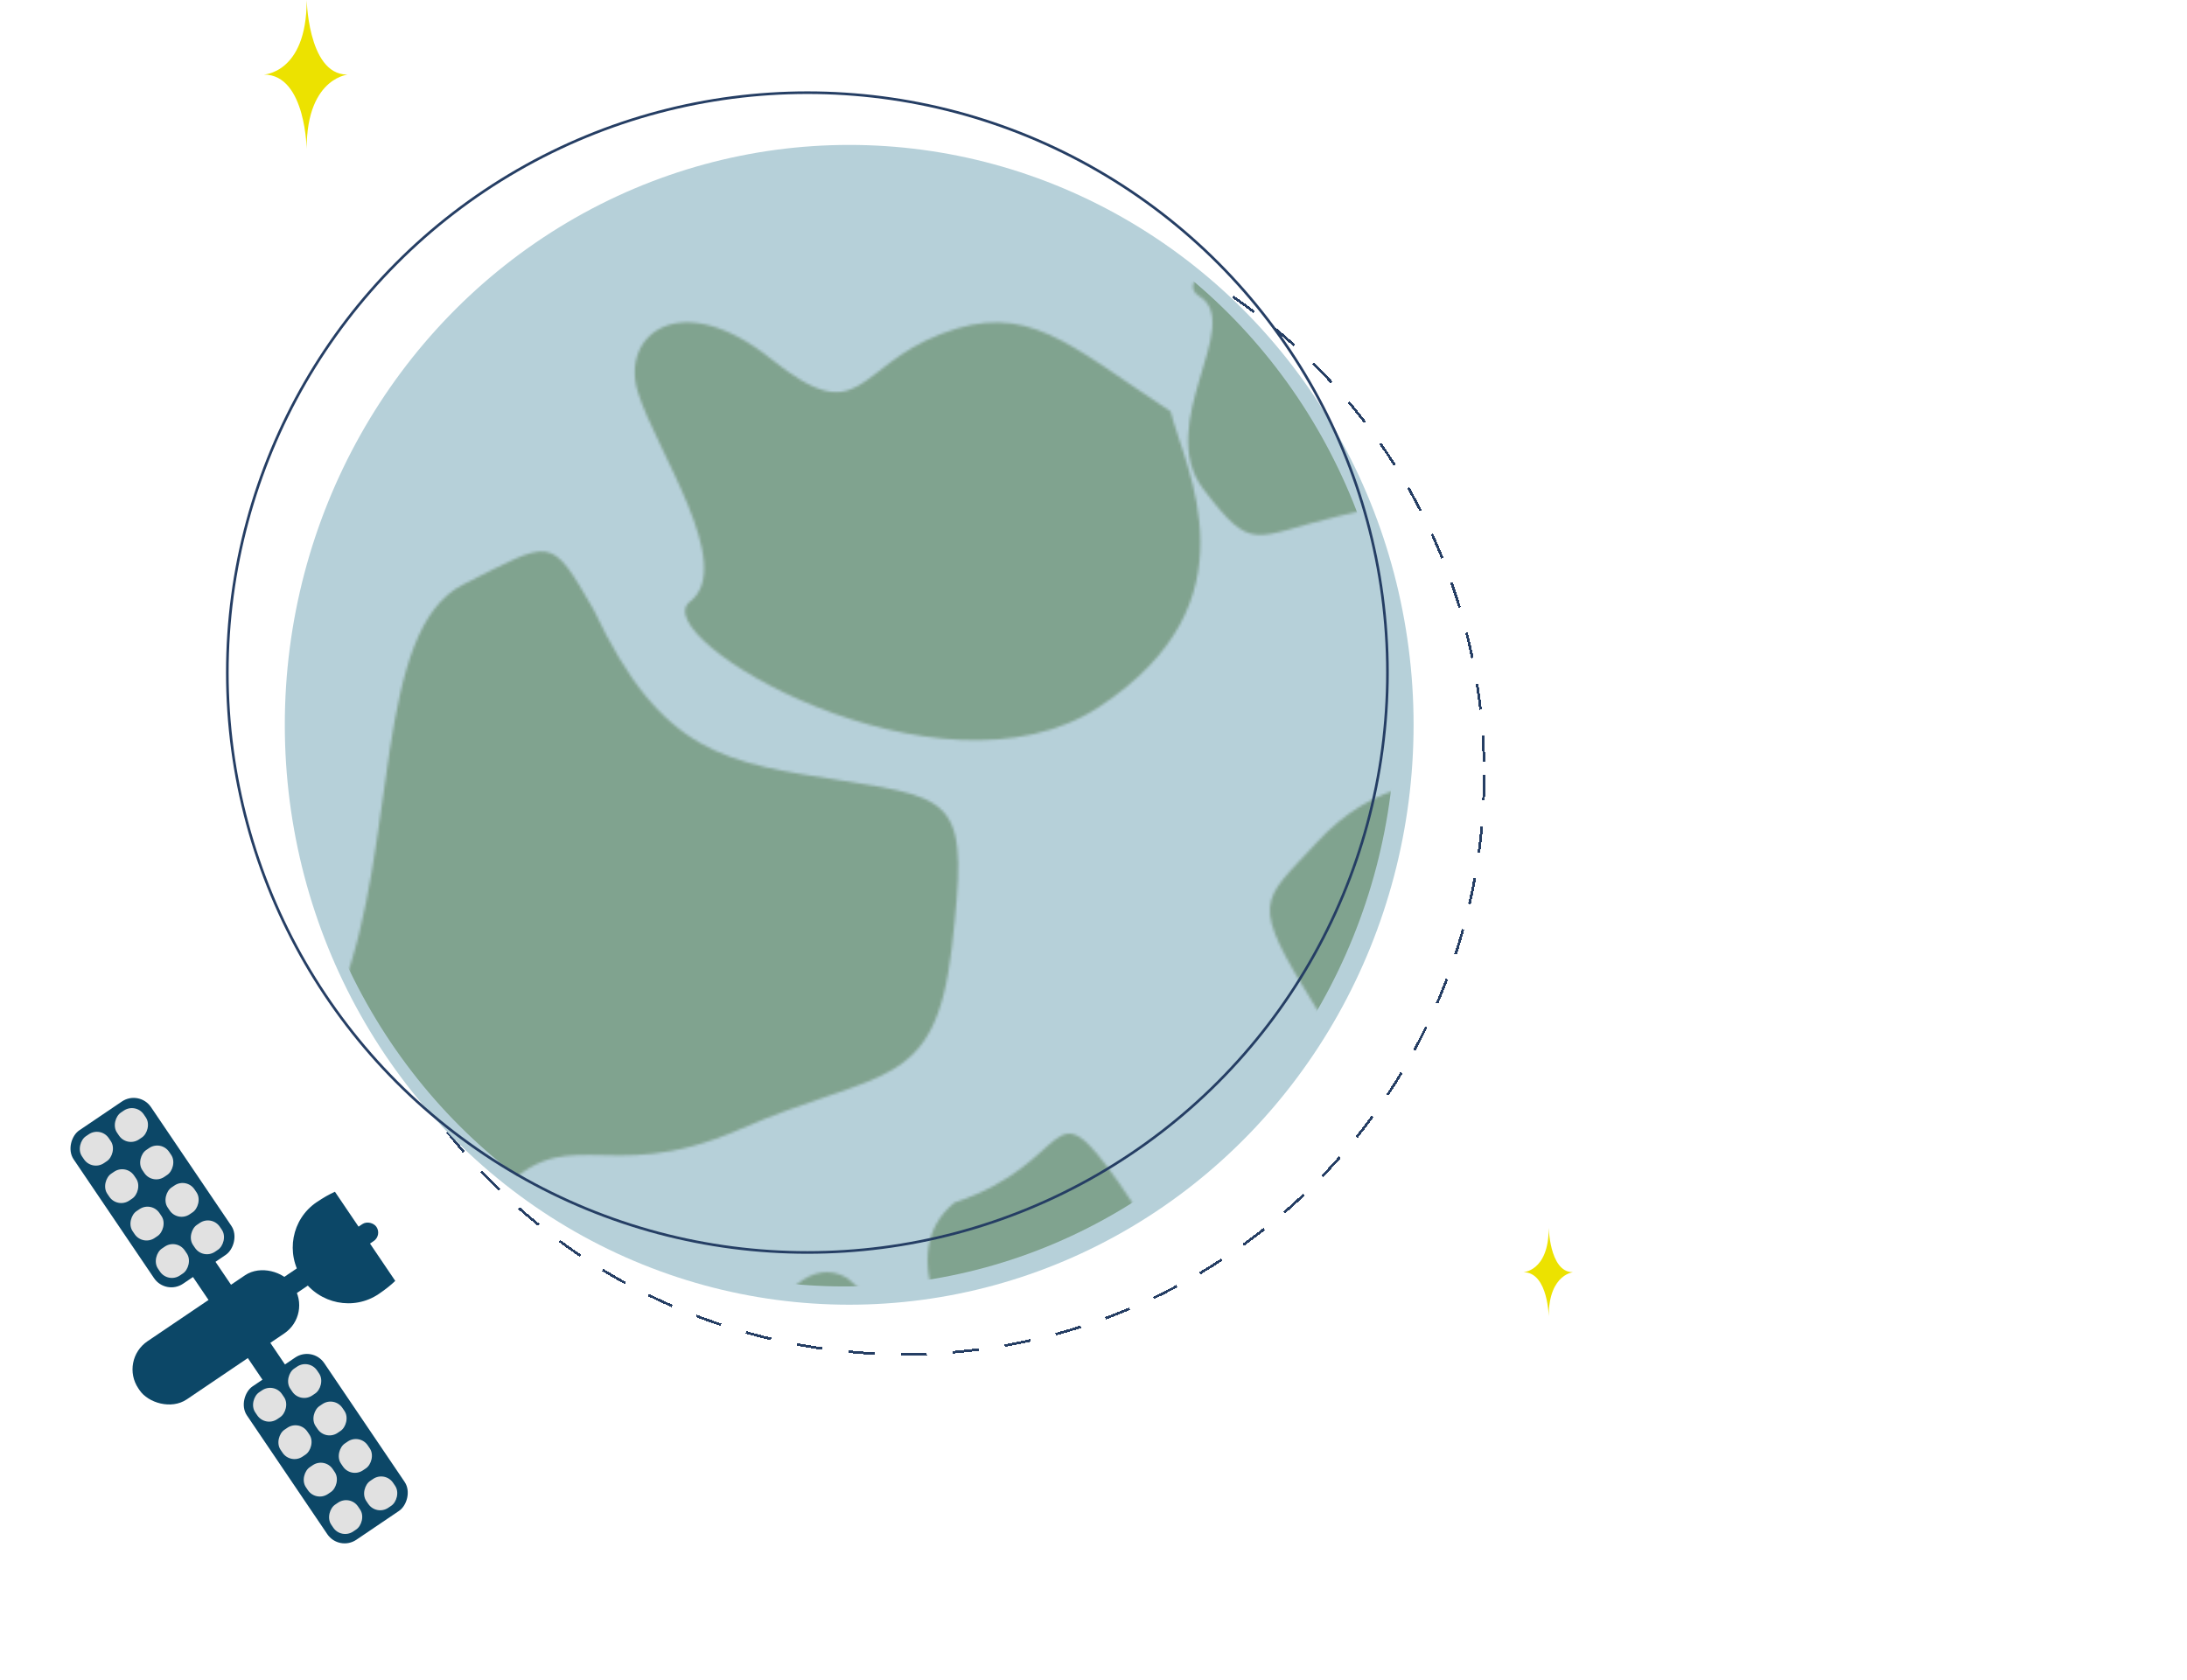 <svg width="837" height="643" viewBox="0 0 837 643" fill="none" xmlns="http://www.w3.org/2000/svg">
<g filter="url(#filter0_d_25_359)">
<circle cx="346" cy="292.478" r="222" stroke="#253E64" stroke-dasharray="10 10" shape-rendering="crispEdges"/>
</g>
<ellipse cx="325" cy="277.478" rx="216" ry="222" fill="#B6D0D9"/>
<mask id="mask0_25_359" style="mask-type:alpha" maskUnits="userSpaceOnUse" x="125" y="94" width="594" height="532">
<path d="M428.284 452.895C400.784 413.895 411.784 444.895 365.284 460.395C341.284 479.895 365.284 516.895 376.784 531.395C388.284 545.895 453.784 514.895 444.784 502.395C435.784 489.895 455.784 491.895 428.284 452.895Z" fill="#5C835B" fill-opacity="0.59"/>
<path d="M512.316 197.594C545.147 189.839 548.169 190.769 546.217 149.303C530.189 61.148 441.119 102.704 458.867 113.299C476.615 123.894 441.485 162.211 460.566 187.28C479.646 212.348 479.486 205.35 512.316 197.594Z" fill="#5C835B" fill-opacity="0.59"/>
<path d="M350.667 571.214C353.667 534.214 369.167 526.214 324.167 489.214C297.667 473.714 271.667 543.714 288.167 571.214C304.667 598.714 347.667 608.214 350.667 571.214Z" fill="#5C835B" fill-opacity="0.59"/>
<path d="M533.585 561.094C519.085 515.594 514.585 517.594 481.585 514.594C463.585 512.789 450.085 514.594 438.585 527.094C427.085 539.594 424.585 538.594 438.585 561.094C452.585 583.594 455.585 593.594 450.085 610.594C444.585 627.594 487.085 633.094 499.585 610.594C512.085 588.094 548.085 606.594 533.585 561.094Z" fill="#5C835B" fill-opacity="0.59"/>
<path d="M322.539 298.883C278.291 292.011 253.512 289.363 227.195 233.407C210.452 204.443 211.675 206.463 177.246 223.783C142.816 241.104 152.4 323.128 130.729 379.098C109.058 435.068 158.679 495.443 187.711 460.617C216.743 425.791 229.802 455.687 283.313 432.263C336.824 408.839 357.862 418.373 364.29 362.703C370.718 307.032 366.786 305.755 322.539 298.883Z" fill="#5C835B" fill-opacity="0.59"/>
<path d="M360.086 127.876C393.206 115.021 408.569 131.67 448.009 157.52C453.574 179.907 481.948 230.297 420.663 270.623C359.378 310.948 246.328 243.973 264.063 230.32C281.798 216.667 250.93 172.179 244.121 150.102C237.312 128.025 260.493 109.717 295.113 137.426C329.732 165.135 326.967 140.732 360.086 127.876Z" fill="#5C835B" fill-opacity="0.59"/>
<path d="M681.666 386.293C654.538 300.989 646.119 304.738 584.38 299.114C550.705 295.729 525.448 299.114 503.933 322.549C482.418 345.984 477.741 344.109 503.933 386.293C530.125 428.476 535.738 447.224 525.448 479.096C515.158 510.968 594.67 521.279 618.056 479.096C641.442 436.913 708.793 471.597 681.666 386.293Z" fill="#5C835B" fill-opacity="0.59"/>
<path d="M707.691 514.165C722.806 528.119 718.057 540.348 714.649 567.44C704.422 576.032 685.434 603.614 648.862 582.002C612.291 560.389 618.355 484.544 629.969 490.294C641.584 496.043 656.867 468.666 666.617 459.506C676.367 450.346 691.789 457.743 686.188 482.801C680.587 507.86 692.575 500.211 707.691 514.165Z" fill="#5C835B" fill-opacity="0.59"/>
</mask>
<g mask="url(#mask0_25_359)">
<ellipse cx="323" cy="275.478" rx="211" ry="217" fill="#5C835B"/>
</g>
<circle cx="309" cy="257.478" r="222" stroke="#253E64"/>
<g filter="url(#filter1_dd_25_359)">
<rect x="119.562" y="495.19" width="71.044" height="26.858" rx="13" transform="rotate(145.92 119.562 495.19)" fill="#0C4767"/>
<rect x="81.927" y="474.25" width="49.384" height="10.397" transform="rotate(55.92 81.927 474.25)" fill="#0C4767"/>
<rect x="145.566" y="464.785" width="43.066" height="6.815" rx="3.408" transform="rotate(145.92 145.566 464.785)" fill="#0C4767" stroke="#0C4767"/>
<rect x="53.294" y="409.194" width="70.895" height="35.727" rx="8" transform="rotate(55.92 53.294 409.194)" fill="#0C4767"/>
<rect x="52.084" y="413.383" width="13.398" height="13.398" rx="6" transform="rotate(55.92 52.084 413.383)" fill="#E1E1E1"/>
<rect x="52.084" y="413.383" width="13.398" height="13.398" rx="6" transform="rotate(55.92 52.084 413.383)" stroke="#0C4767"/>
<rect x="61.781" y="427.716" width="13.398" height="13.398" rx="6" transform="rotate(55.92 61.781 427.716)" fill="#E1E1E1"/>
<rect x="61.781" y="427.716" width="13.398" height="13.398" rx="6" transform="rotate(55.92 61.781 427.716)" stroke="#0C4767"/>
<rect x="71.478" y="442.049" width="13.398" height="13.398" rx="6" transform="rotate(55.92 71.478 442.049)" fill="#E1E1E1"/>
<rect x="71.478" y="442.049" width="13.398" height="13.398" rx="6" transform="rotate(55.92 71.478 442.049)" stroke="#0C4767"/>
<rect x="81.175" y="456.382" width="13.398" height="13.398" rx="6" transform="rotate(55.92 81.175 456.382)" fill="#E1E1E1"/>
<rect x="81.175" y="456.382" width="13.398" height="13.398" rx="6" transform="rotate(55.92 81.175 456.382)" stroke="#0C4767"/>
<rect x="38.676" y="422.454" width="13.398" height="13.398" rx="6" transform="rotate(55.92 38.676 422.454)" fill="#E1E1E1"/>
<rect x="38.676" y="422.454" width="13.398" height="13.398" rx="6" transform="rotate(55.92 38.676 422.454)" stroke="#0C4767"/>
<rect x="48.373" y="436.787" width="13.398" height="13.398" rx="6" transform="rotate(55.92 48.373 436.787)" fill="#E1E1E1"/>
<rect x="48.373" y="436.787" width="13.398" height="13.398" rx="6" transform="rotate(55.92 48.373 436.787)" stroke="#0C4767"/>
<rect x="58.07" y="451.12" width="13.398" height="13.398" rx="6" transform="rotate(55.92 58.07 451.12)" fill="#E1E1E1"/>
<rect x="58.07" y="451.12" width="13.398" height="13.398" rx="6" transform="rotate(55.92 58.07 451.12)" stroke="#0C4767"/>
<rect x="67.767" y="465.453" width="13.398" height="13.398" rx="6" transform="rotate(55.92 67.767 465.453)" fill="#E1E1E1"/>
<rect x="67.767" y="465.453" width="13.398" height="13.398" rx="6" transform="rotate(55.92 67.767 465.453)" stroke="#0C4767"/>
<rect x="119.608" y="507.213" width="70.895" height="35.727" rx="8" transform="rotate(55.92 119.608 507.213)" fill="#0C4767"/>
<rect x="118.398" y="511.402" width="13.398" height="13.398" rx="6" transform="rotate(55.92 118.398 511.402)" fill="#E1E1E1"/>
<rect x="118.398" y="511.402" width="13.398" height="13.398" rx="6" transform="rotate(55.92 118.398 511.402)" stroke="#0C4767"/>
<rect x="128.095" y="525.735" width="13.398" height="13.398" rx="6" transform="rotate(55.92 128.095 525.735)" fill="#E1E1E1"/>
<rect x="128.095" y="525.735" width="13.398" height="13.398" rx="6" transform="rotate(55.92 128.095 525.735)" stroke="#0C4767"/>
<rect x="137.792" y="540.068" width="13.398" height="13.398" rx="6" transform="rotate(55.92 137.792 540.068)" fill="#E1E1E1"/>
<rect x="137.792" y="540.068" width="13.398" height="13.398" rx="6" transform="rotate(55.92 137.792 540.068)" stroke="#0C4767"/>
<rect x="147.489" y="554.401" width="13.398" height="13.398" rx="6" transform="rotate(55.92 147.489 554.401)" fill="#E1E1E1"/>
<rect x="147.489" y="554.401" width="13.398" height="13.398" rx="6" transform="rotate(55.92 147.489 554.401)" stroke="#0C4767"/>
<rect x="104.99" y="520.473" width="13.398" height="13.398" rx="6" transform="rotate(55.92 104.99 520.473)" fill="#E1E1E1"/>
<rect x="104.99" y="520.473" width="13.398" height="13.398" rx="6" transform="rotate(55.92 104.99 520.473)" stroke="#0C4767"/>
<rect x="114.687" y="534.806" width="13.398" height="13.398" rx="6" transform="rotate(55.92 114.687 534.806)" fill="#E1E1E1"/>
<rect x="114.687" y="534.806" width="13.398" height="13.398" rx="6" transform="rotate(55.92 114.687 534.806)" stroke="#0C4767"/>
<rect x="124.384" y="549.139" width="13.398" height="13.398" rx="6" transform="rotate(55.92 124.384 549.139)" fill="#E1E1E1"/>
<rect x="124.384" y="549.139" width="13.398" height="13.398" rx="6" transform="rotate(55.92 124.384 549.139)" stroke="#0C4767"/>
<rect x="134.081" y="563.472" width="13.398" height="13.398" rx="6" transform="rotate(55.92 134.081 563.472)" fill="#E1E1E1"/>
<rect x="134.081" y="563.472" width="13.398" height="13.398" rx="6" transform="rotate(55.92 134.081 563.472)" stroke="#0C4767"/>
<path fill-rule="evenodd" clip-rule="evenodd" d="M115.718 481.538C122.283 491.242 135.367 493.856 144.943 487.378C147.533 485.625 149.618 483.959 151.269 482.359L128.181 448.234C126.083 449.171 123.76 450.486 121.17 452.239C111.594 458.717 109.153 471.835 115.718 481.538Z" fill="#0C4767"/>
</g>
<path d="M601.915 487.028C592.717 487.028 592.717 468.538 592.717 470.093C592.717 487.028 582.566 487.028 583.014 487.028C592.717 487.028 592.717 504.908 592.717 503.964C592.717 487.028 603.036 487.028 601.915 487.028Z" fill="#ECE200"/>
<path d="M132.856 28.548C117.365 28.548 117.365 -2.451 117.365 0.156C117.365 28.548 100.269 28.548 101.024 28.548C117.365 28.548 117.365 58.522 117.365 56.94C117.365 28.548 134.746 28.548 132.856 28.548Z" fill="#ECE200"/>
<defs>
<filter id="filter0_d_25_359" x="119.5" y="69.978" width="453" height="453" filterUnits="userSpaceOnUse" color-interpolation-filters="sRGB">
<feFlood flood-opacity="0" result="BackgroundImageFix"/>
<feColorMatrix in="SourceAlpha" type="matrix" values="0 0 0 0 0 0 0 0 0 0 0 0 0 0 0 0 0 0 127 0" result="hardAlpha"/>
<feOffset dy="4"/>
<feGaussianBlur stdDeviation="2"/>
<feComposite in2="hardAlpha" operator="out"/>
<feColorMatrix type="matrix" values="0 0 0 0 0 0 0 0 0 0 0 0 0 0 0 0 0 0 0.25 0"/>
<feBlend mode="normal" in2="BackgroundImageFix" result="effect1_dropShadow_25_359"/>
<feBlend mode="normal" in="SourceGraphic" in2="effect1_dropShadow_25_359" result="shape"/>
</filter>
<filter id="filter1_dd_25_359" x="12.812" y="404.302" width="157.415" height="198.542" filterUnits="userSpaceOnUse" color-interpolation-filters="sRGB">
<feFlood flood-opacity="0" result="BackgroundImageFix"/>
<feColorMatrix in="SourceAlpha" type="matrix" values="0 0 0 0 0 0 0 0 0 0 0 0 0 0 0 0 0 0 127 0" result="hardAlpha"/>
<feOffset dy="2"/>
<feGaussianBlur stdDeviation="1.5"/>
<feColorMatrix type="matrix" values="0 0 0 0 0 0 0 0 0 0 0 0 0 0 0 0 0 0 0.3 0"/>
<feBlend mode="normal" in2="BackgroundImageFix" result="effect1_dropShadow_25_359"/>
<feColorMatrix in="SourceAlpha" type="matrix" values="0 0 0 0 0 0 0 0 0 0 0 0 0 0 0 0 0 0 127 0" result="hardAlpha"/>
<feMorphology radius="4" operator="dilate" in="SourceAlpha" result="effect2_dropShadow_25_359"/>
<feOffset dy="6"/>
<feGaussianBlur stdDeviation="5"/>
<feColorMatrix type="matrix" values="0 0 0 0 0 0 0 0 0 0 0 0 0 0 0 0 0 0 0.15 0"/>
<feBlend mode="normal" in2="effect1_dropShadow_25_359" result="effect2_dropShadow_25_359"/>
<feBlend mode="normal" in="SourceGraphic" in2="effect2_dropShadow_25_359" result="shape"/>
</filter>
</defs>
</svg>
